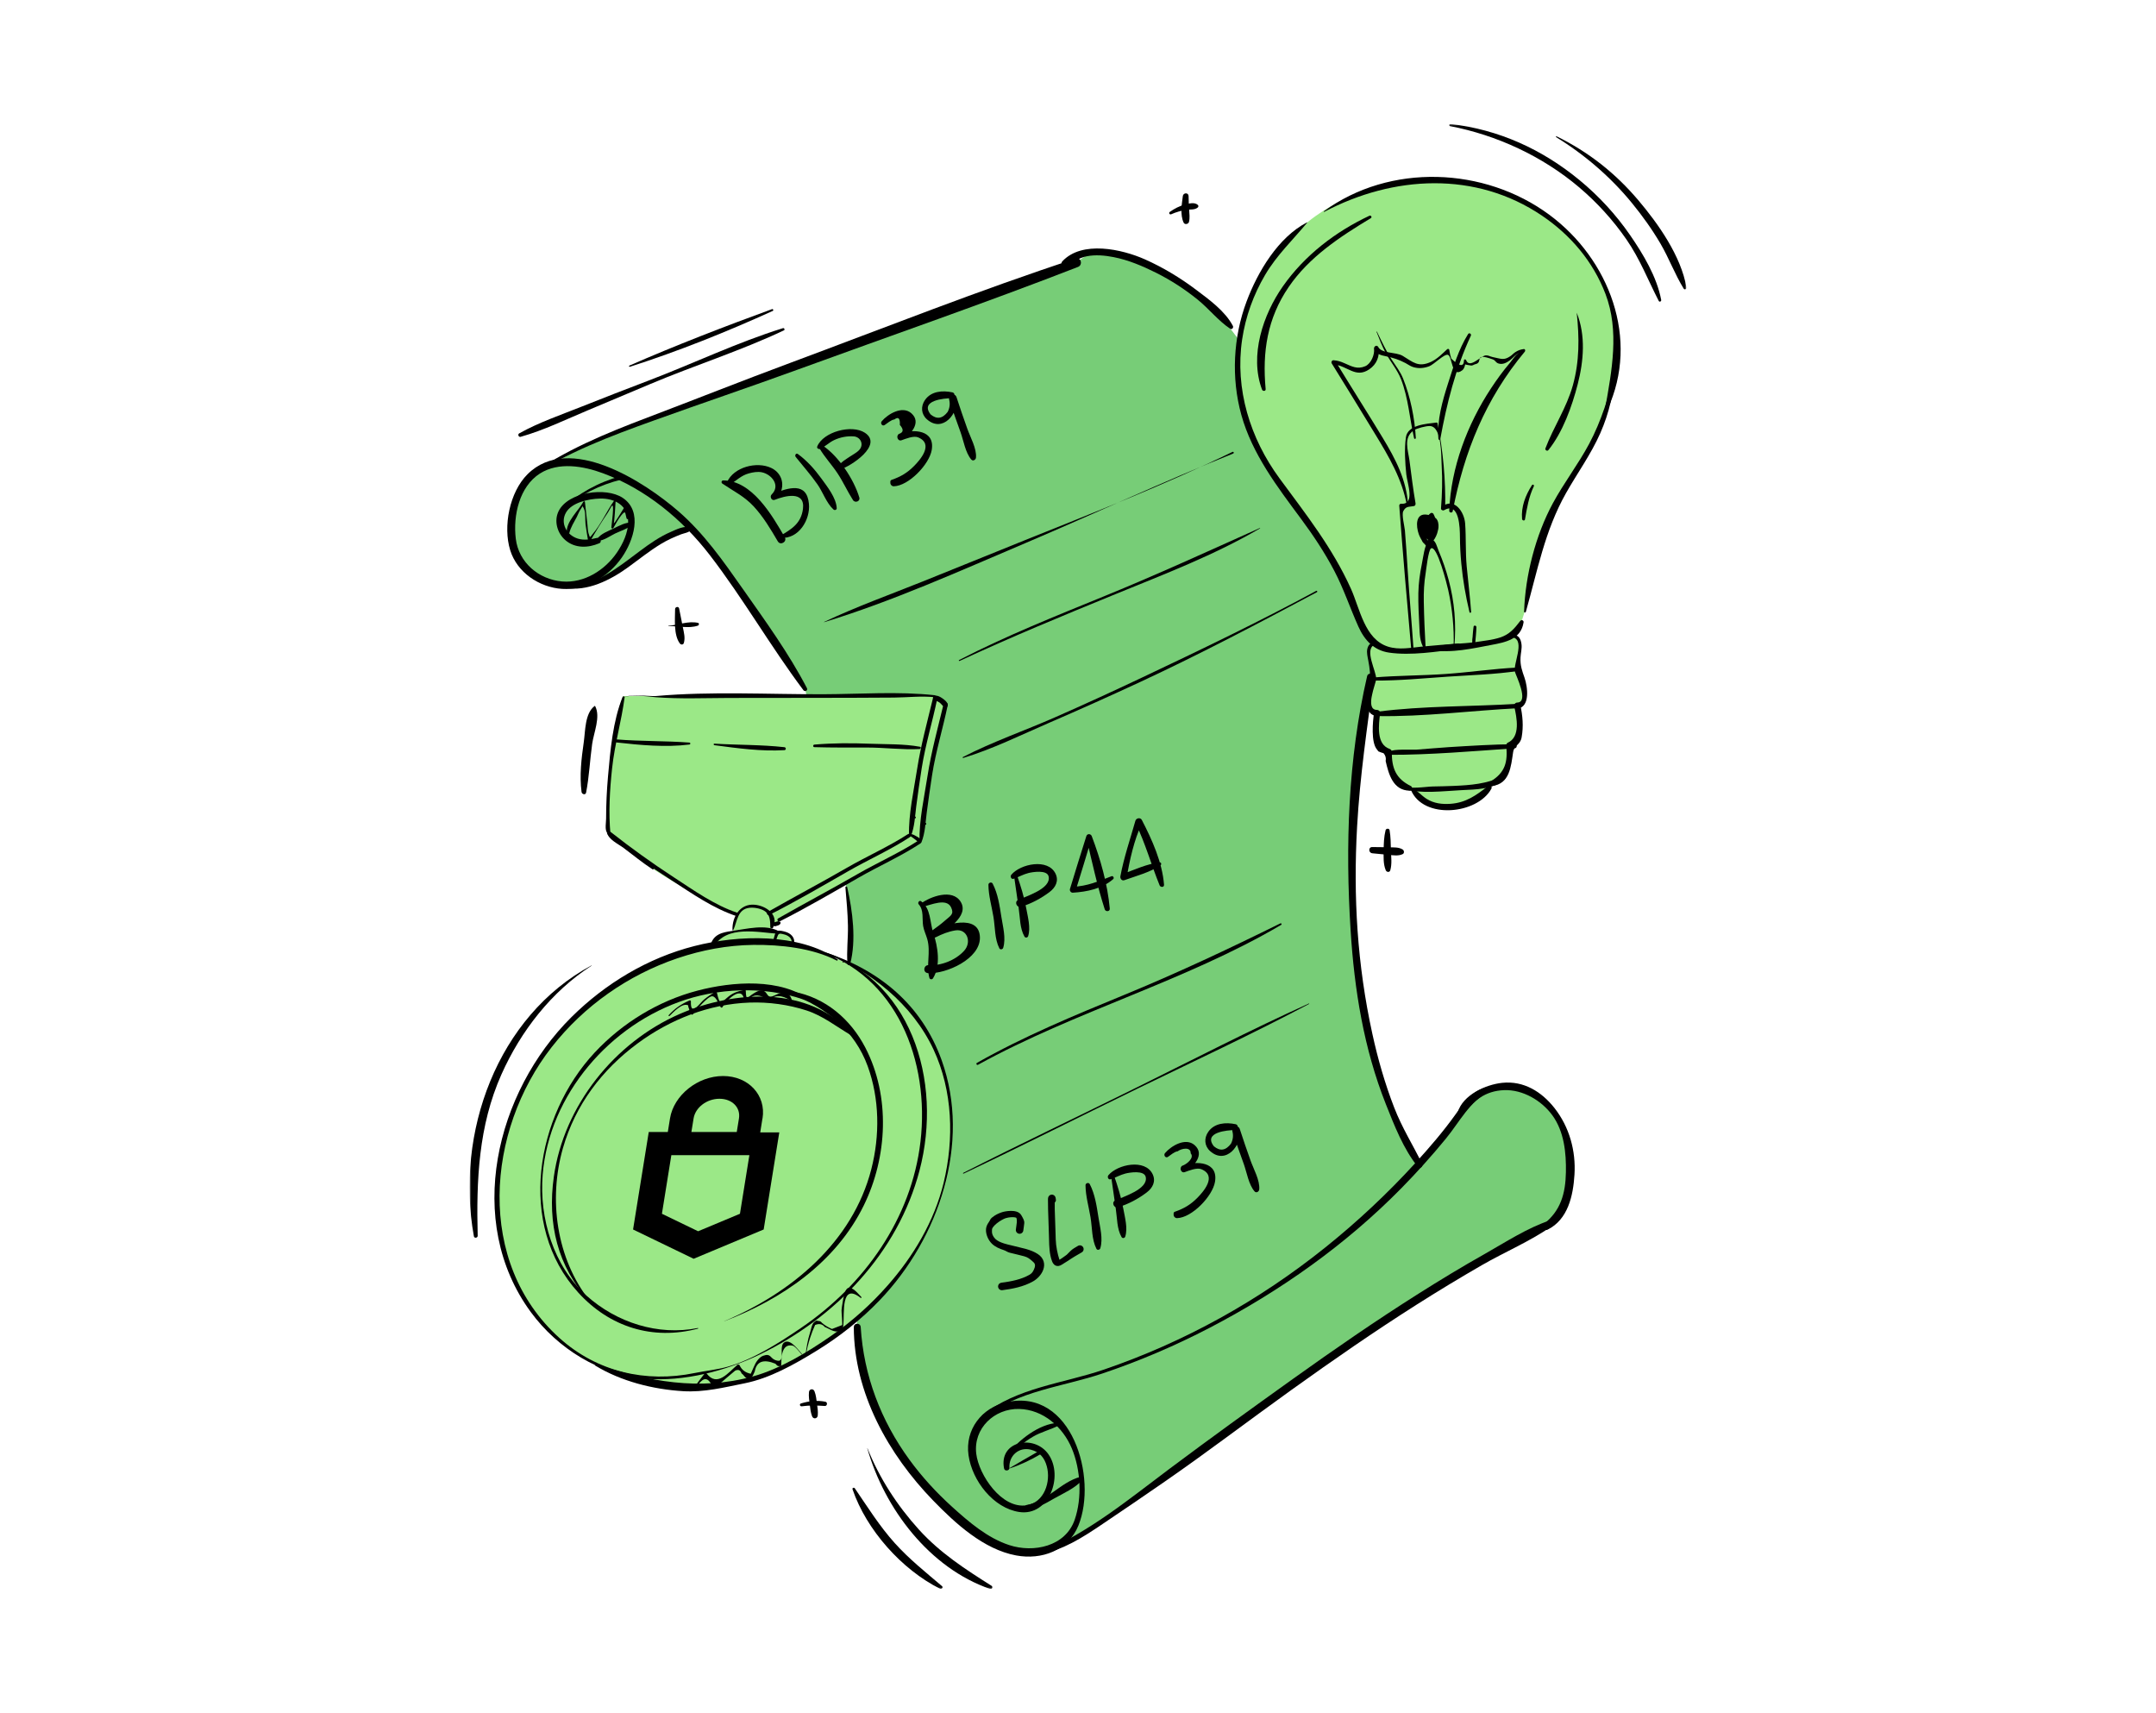 <svg width="574" height="456" viewBox="0 0 574 456" fill="none" xmlns="http://www.w3.org/2000/svg">
    <g clip-path="url(#clip0_1_126)">
        <mask id="mask0_1_126" style="mask-type:luminance" maskUnits="userSpaceOnUse" x="125" y="33" width="324" height="390">
            <path d="M449 33H125V423H449V33Z" fill="white"/>
        </mask>
        <g mask="url(#mask0_1_126)">
            <path d="M283.808 409.431C283.808 409.431 276.264 419.574 260.804 409.058C245.344 398.543 227.859 375.036 228.132 351.013L226.017 255.807C226.017 255.807 226.752 244.19 225.1 235.149L214.424 183.698C214.424 183.698 197.311 153.452 183.322 139.807L181.479 141.099C181.479 141.099 175.353 143.34 171.357 146.63C167.361 149.919 162.706 154.372 154.055 155.299C145.404 156.225 134.546 154.007 136.017 137.042C136.017 137.042 137.488 126.162 148.717 122.659C148.717 122.659 154.055 118.42 176.695 110.306C199.335 102.191 285.65 70.471 285.65 70.471L289.881 67.523C289.881 67.523 312.522 66.604 329.635 90.21C329.635 90.21 327.61 106.621 334.79 118.245C341.971 129.869 353.382 146.463 353.382 146.463C353.382 146.463 359.637 156.978 360.744 160.662C361.851 164.347 364.611 169.331 364.611 169.331L364.982 172.651C364.982 172.651 364.429 174.68 365.354 176.891C366.279 179.102 364.618 182.24 364.618 182.24C364.618 182.24 358.727 211.749 360.388 248.817C362.041 285.886 377.872 310.046 377.872 310.046L391.126 294.183C391.126 294.183 398.306 285.149 408.982 291.782C419.657 298.415 420.393 319.445 413.584 325.166C413.584 325.166 380.268 342.314 355.611 360.578C330.946 378.835 295.242 403.732 295.242 403.732L285.855 410.001L283.831 409.446L283.808 409.431Z" fill="#77CD77"/>
            <path d="M359.819 52.389C359.819 52.389 342.888 57.555 333.865 78.023C324.85 98.491 331.659 116.748 340.492 128.737C349.325 140.726 357.059 151.788 359.629 159.166C362.2 166.543 364.414 170.228 364.414 170.228L365.703 170.6C365.703 170.6 364.05 172.256 364.785 175.394C365.521 178.532 365.892 180.188 365.892 180.188C365.892 180.188 363.496 186.829 364.603 188.303C365.71 189.776 367.545 189.959 367.545 189.959C367.545 189.959 366.074 191.805 366.628 194.388C367.181 196.971 367.363 199.182 369.57 200.102C369.57 200.102 369.016 207.479 375.643 210.244C375.643 210.244 380.799 215.038 386.682 214.856C392.574 214.674 396.987 208.588 396.987 208.588C396.987 208.588 401.217 207.114 401.771 203.422C402.324 199.729 402.324 198.81 402.324 198.81C402.324 198.81 404.902 195.672 404.72 192.907C404.538 190.141 403.985 187.74 403.985 187.74C403.985 187.74 407.852 187.003 405.827 182.027C403.803 177.05 403.803 176.124 404.356 174.65C404.91 173.176 405.092 170.775 403.439 169.483C403.439 169.483 406.57 163.215 407.488 155.101C408.405 146.987 416.139 129.467 422.394 120.243C428.65 111.02 435.648 89.632 425.526 72.659C415.404 55.694 391.11 40.757 359.819 52.374V52.389Z" fill="#9BE887"/>
            <path d="M251.599 187.391C251.599 187.391 246.633 213.944 245.253 223.35L237.246 228.471L207.842 244.654L206.735 246.173L205.629 246.31L205.212 247.419C205.212 247.419 207.971 248.248 208.252 248.248C208.532 248.248 210.049 248.111 210.595 249.212C211.141 250.314 211.558 251.841 211.558 251.841C211.558 251.841 220.118 253.779 225.501 256.407C230.885 259.036 250.075 268.305 252.971 293.894C252.971 293.894 259.735 323.768 228.125 351.02C228.125 351.02 203.695 375.644 170.015 368.031C170.015 368.031 135.092 359.735 132.605 323.631C130.118 287.527 156.489 257.653 189.751 251.704C189.751 251.704 189.752 248.658 195.135 247.966L196.515 243.264C196.515 243.264 174.845 234.412 165.731 224.589L161.864 221.405C161.864 221.405 161.038 198.582 165.868 185.301H180.638L244.684 184.747L249.514 185.301L251.584 187.376L251.599 187.391Z" fill="#9BE887"/>
            <path d="M381.42 173.016C386.273 173.958 392.202 172.583 397.032 171.679C400.876 170.957 404.91 170.175 405.623 165.684C405.713 165.122 405.069 164.856 404.728 165.305C403.227 167.28 401.877 168.883 399.398 169.688C397.449 170.327 395.205 170.562 393.195 170.866C389.374 171.451 385.113 171.238 381.428 172.37C381.14 172.462 381.094 172.94 381.428 173.009L381.42 173.016Z" fill="black"/>
            <path d="M429.923 98.499C428.49 105.2 426.314 112.091 423.084 118.146C420.173 123.594 416.366 128.517 413.424 133.957C408.83 142.451 406.07 153.179 405.766 162.813C405.759 163.086 406.161 163.132 406.229 162.873C409.322 151.963 411.256 141.319 416.897 131.313C419.915 125.957 423.562 120.965 426.049 115.312C428.452 109.85 429.673 104.44 429.954 98.499C429.954 98.484 429.931 98.484 429.931 98.499H429.923Z" fill="black"/>
            <path d="M352.563 56.385C370.949 46.691 392.885 45.445 410.559 57.426C418.156 62.57 424.138 69.613 427.429 78.236C431.19 88.098 429.112 98.704 427.345 108.733C427.285 109.075 427.785 109.363 427.96 108.991C436.611 90.301 428.445 68.982 412.492 57.176C395.212 44.381 370.009 43.401 352.472 56.233C352.381 56.302 352.457 56.439 352.563 56.385Z" fill="black"/>
            <path d="M347.953 59.204C340.257 63.208 334.836 72.371 331.886 80.234C328.307 89.769 327.761 100.611 330.483 110.435C333.372 120.859 340.098 129.642 346.436 138.189C349.674 142.557 352.676 147.086 355.209 151.902C357.741 156.719 359.417 161.832 361.638 166.771C363.291 170.441 365.786 173.153 369.88 173.73C375.65 174.551 382.421 173.48 388.168 172.727C389.048 172.613 389.093 171.231 388.168 171.307C385.014 171.565 381.86 171.793 378.713 172.104C375.567 172.416 372.504 173.062 369.531 172.127C363.299 170.152 362.048 162.015 359.675 156.742C354.784 145.87 347.665 136.874 340.666 127.362C332.834 116.726 328.724 103.536 330.703 90.332C331.606 84.284 333.721 78.434 336.822 73.168C339.923 67.903 344.169 63.915 348.013 59.273C348.051 59.227 348.006 59.166 347.953 59.197V59.204Z" fill="black"/>
            <path d="M365.612 170.919C364.687 171.276 364.247 171.778 364.019 172.773C363.807 173.715 364.103 174.855 364.27 175.774C364.664 177.955 364.967 179.588 364.482 181.677C363.86 184.337 362.564 190.179 366.612 190.627L365.786 189.799C365.498 192.048 364.929 197.594 366.62 199.539C366.719 199.646 366.901 199.896 366.984 200.018C367.424 200.208 367.879 200.368 368.349 200.497C368.88 201.097 369.061 201.796 368.91 202.594C369.721 206.104 370.866 210.389 375.286 210.472C375.916 210.488 376.219 209.53 375.62 209.242C371.632 207.289 370.525 204.501 370.54 200.124C370.54 199.752 370.29 199.463 369.956 199.349C366.347 198.126 367.052 192.907 367.439 189.799C367.492 189.351 367.014 188.971 366.612 188.971C363.223 188.971 366.347 181.928 366.385 180.743C366.461 178.692 363.132 172.925 365.915 171.641C366.317 171.459 366.029 170.76 365.612 170.919Z" fill="black"/>
            <path d="M402.991 169.719C405.979 170.767 402.817 176.731 403.325 178.828C403.552 179.755 407.184 186.95 403.947 187.011C403.393 187.019 403.029 187.535 403.151 188.059C403.818 191.038 404.872 196.166 401.399 197.716C401.172 197.822 400.975 198.157 401.005 198.407C401.445 202.829 400.77 205.61 396.865 208.003C396.349 208.322 396.509 209.318 397.199 209.234C401.975 208.679 402.264 204.007 402.84 200.246C403.135 198.271 404.728 198.407 405.114 196.25C405.638 193.34 405.387 190.468 404.75 187.611L403.954 188.66C407.465 188.211 406.714 182.809 405.888 180.431C405.243 178.562 404.705 177.18 404.811 175.037C404.864 173.867 405.236 172.621 405.069 171.451C404.879 170.159 404.478 169.309 403.211 168.951C402.718 168.815 402.529 169.544 402.999 169.711L402.991 169.719Z" fill="black"/>
            <path d="M373.315 209.234L373.406 209.796C373.429 209.91 373.543 210.009 373.649 210.039C378.327 211.354 384.241 210.579 389.04 210.336C392.922 210.138 397.563 210.168 400.603 207.41C401.02 207.031 400.489 206.461 400.035 206.674C395.743 208.672 391.626 209.006 386.955 209.204C385.105 209.279 383.255 209.325 381.398 209.355C379.775 209.378 374.869 210.222 373.558 209.097C373.436 208.998 373.285 209.097 373.307 209.242L373.315 209.234Z" fill="black"/>
            <path d="M375.628 210.26C378.911 218.237 393.355 216.786 397.055 209.948C397.388 209.34 396.645 208.862 396.152 209.249C393.021 211.703 390.314 213.671 386.197 213.967C383.96 214.127 381.769 213.876 379.828 212.66C378.365 211.741 377.614 210.601 376.06 209.933C375.863 209.849 375.529 209.994 375.635 210.26H375.628Z" fill="black"/>
            <path d="M369.842 199.745L369.516 199.919C369.425 199.965 369.372 200.071 369.372 200.178V200.55C369.372 200.755 369.547 200.93 369.751 200.93C380.829 200.953 392.21 199.95 403.272 199.182C403.962 199.137 403.977 198.088 403.272 198.096C397.441 198.149 391.588 198.521 385.772 198.878C382.853 199.061 379.949 199.342 377.03 199.555C376.067 199.623 370.692 199.311 370.138 200.048C370.275 199.866 370.017 199.669 369.85 199.76L369.842 199.745Z" fill="black"/>
            <path d="M366.62 190.612C379.062 190.84 391.74 189.146 404.174 188.523C404.925 188.485 404.925 187.3 404.174 187.345C391.747 188.113 378.964 187.854 366.62 189.457C365.907 189.549 365.854 190.597 366.62 190.612Z" fill="black"/>
            <path d="M365.824 181.161C372.39 181.214 379.017 180.553 385.568 180.112C391.679 179.702 397.972 179.52 404.023 178.623C404.546 178.547 404.424 177.674 403.901 177.696C397.57 178.015 391.224 178.965 384.885 179.406C378.547 179.846 372.162 179.808 365.824 180.325C365.301 180.371 365.278 181.153 365.824 181.161Z" fill="black"/>
            <path d="M419.778 83.281C420.484 89.868 420.537 96.151 418.74 102.602C417.064 108.604 413.607 113.626 411.438 119.37C411.279 119.803 411.931 120.19 412.219 119.825C416.071 115.062 418.535 108.14 420.044 102.26C421.636 96.068 422.197 89.321 419.794 83.281C419.794 83.273 419.771 83.273 419.771 83.281H419.778Z" fill="black"/>
            <path d="M407.859 129.14C406.13 131.852 404.94 134.891 405.228 138.151C405.266 138.561 405.918 138.728 406.002 138.257C406.525 135.218 407.018 132.247 408.36 129.436C408.519 129.102 408.064 128.829 407.859 129.148V129.14Z" fill="black"/>
            <path d="M364.573 57.434C355.535 61.681 347.346 67.964 341.569 76.185C336.261 83.722 332.599 94.677 335.996 103.711C336.178 104.19 337.012 104.174 336.959 103.582C336.041 93.705 337.383 84.755 343.1 76.382C348.559 68.382 356.801 62.988 364.952 58.08C365.369 57.829 365.005 57.229 364.573 57.434Z" fill="black"/>
            <path d="M376.34 172.986C375.855 165.844 375.21 158.71 374.756 151.561C374.536 148.111 374.323 144.662 374.035 141.22C373.944 140.126 373.11 136.966 373.611 136.046C374.331 134.717 374.945 134.983 376.446 134.709C376.788 134.648 376.916 134.268 376.863 133.972C376.196 130.166 375.756 126.352 375.241 122.522C374.884 119.863 373.565 116.46 376.393 114.545C377.197 114.006 379.714 113.36 380.692 113.405C383.93 113.557 383.665 121.383 383.824 123.959C384.051 127.742 383.945 131.541 383.642 135.317C383.604 135.75 384.142 136.001 384.483 135.803C388.578 133.425 388.669 140.681 388.684 142.907C388.699 145.3 388.828 147.693 389.055 150.071C389.465 154.417 390.216 158.717 391.224 162.957C391.285 163.2 391.679 163.154 391.664 162.896C391.376 158.847 390.86 154.828 390.489 150.786C390.132 146.972 390.344 143.158 390.071 139.351C389.852 136.335 387.251 132.323 383.922 134.838L384.764 135.324C384.885 127.712 384.226 120.122 382.717 112.661C382.694 112.57 382.58 112.463 382.482 112.478C379.737 112.828 374.763 113.056 374.293 116.429C373.861 119.514 374.081 123.199 374.407 126.283C374.665 128.722 376.863 134.367 373.012 134.094C372.761 134.078 372.511 134.329 372.526 134.58C373.489 147.389 374.581 160.199 375.734 172.993C375.772 173.388 376.378 173.396 376.355 172.993L376.34 172.986Z" fill="black"/>
            <path d="M392.126 169.688C391.982 170.159 392.013 170.714 392.316 171.117C392.369 171.193 392.49 171.124 392.445 171.041C392.202 170.608 392.058 170.197 392.149 169.688C392.149 169.673 392.134 169.666 392.126 169.688Z" fill="black"/>
            <path d="M392.392 171.428C392.498 171.428 392.505 171.254 392.392 171.254C392.278 171.254 392.278 171.428 392.392 171.428Z" fill="black"/>
            <path d="M392.74 171.337C392.854 169.871 393.044 168.389 393.066 166.915C393.066 166.497 392.377 166.376 392.316 166.817C392.104 168.306 392.05 169.833 391.929 171.337C391.891 171.861 392.695 171.854 392.74 171.337Z" fill="black"/>
            <path d="M374.892 134.565C374.505 127.848 371.564 122.219 368.121 116.536C363.989 109.713 359.69 102.982 355.542 96.166L355.065 97.002C358.75 97.344 360.888 100.786 364.535 98.317C366.544 96.957 367.363 94.852 367.022 92.504L365.9 92.975C366.65 94.389 367.613 94.541 369.092 94.86C371.002 95.27 372.451 95.726 374.217 96.66C374.907 97.025 375.423 97.45 376.181 97.694C377.652 98.165 379.115 98.028 380.541 97.481C381.746 97.017 384.552 94.13 385.484 94.449C386.735 94.882 386.364 100.824 389.306 98.567C389.981 98.051 390.087 96.827 390.125 96.82C389.245 97.071 392.399 97.329 391.535 97.321C392.187 97.329 392.308 97.048 392.794 96.941C395.098 96.448 392.058 93.758 397.434 95.665C398.192 95.939 398.162 96.554 399.026 96.782C400.148 97.078 401.05 96.561 401.953 95.939C402.643 95.46 403.757 94.054 404.523 93.918C403.735 94.062 402.408 96.106 401.945 96.645C400.148 98.75 398.51 101.021 396.986 103.331C390.671 112.912 386.288 124.43 385.833 135.97C385.81 136.494 386.652 136.624 386.758 136.092C389.791 120.22 395.546 106.089 405.964 93.591C406.153 93.363 406.062 92.869 405.683 92.915C404.796 93.029 404.167 93.264 403.416 93.743C402.938 94.054 402.559 94.503 402.089 94.822C400.36 95.992 399.678 95.505 397.35 95.034C396.721 94.905 396.281 94.563 395.584 94.594C394.211 94.662 391.277 98.294 390.329 95.87C390.238 95.635 389.829 95.559 389.768 95.87C389.738 97.739 388.608 97.595 386.371 95.452C386.121 94.685 385.947 93.902 385.841 93.105C385.795 92.846 385.454 92.801 385.287 92.96C383.983 94.168 382.664 95.528 381.041 96.296C377.569 97.921 376.181 96.364 373.451 94.731C371.632 93.644 367.871 94.183 366.931 92.36C366.582 91.684 365.725 92.201 365.809 92.831C366.021 94.396 365.013 96.82 363.481 97.481C361.366 98.385 359.887 97.534 357.991 96.706C356.945 96.242 356.195 95.984 355.027 95.893C354.61 95.862 354.337 96.387 354.549 96.729C358.416 102.936 362.215 109.181 366.029 115.419C369.842 121.656 373.307 127.575 374.581 134.603C374.612 134.755 374.862 134.724 374.854 134.565H374.892Z" fill="black"/>
            <path d="M390.853 88.933C388.343 92.945 386.917 97.686 385.484 102.168C384.051 106.651 382.535 111.893 382.96 116.847C382.982 117.105 383.392 117.204 383.445 116.915C385.174 107.418 387.486 98.172 391.588 89.367C391.815 88.873 391.148 88.463 390.853 88.933Z" fill="black"/>
            <path d="M366.476 88.333C367.211 90.24 367.947 92.124 368.91 93.933C370.191 96.326 372.011 98.408 373.004 100.953C374.945 105.952 375.302 111.468 376.477 116.657C376.537 116.916 376.954 116.862 376.939 116.596C376.674 111.438 375.483 105.603 373.565 100.801C372.83 98.947 371.632 97.435 370.555 95.779C369.016 93.409 367.826 90.825 366.59 88.28C366.559 88.219 366.446 88.265 366.476 88.333Z" fill="black"/>
            <path d="M379.548 172.5C379.313 168.382 379.138 164.256 379.062 160.131C379.017 157.593 379.138 155.093 379.555 152.579C379.684 151.811 380.268 146.326 381.003 145.961C382.618 145.148 385.211 155.488 385.56 157.054C386.652 161.962 387.168 167.143 387.001 172.165C387.001 172.287 387.183 172.287 387.19 172.165C387.729 166.042 387.259 160.237 385.659 154.296C384.969 151.712 384.097 149.182 383.05 146.721C382.558 145.566 382.307 143.917 381.049 143.461C380.768 143.363 380.488 143.537 380.329 143.758C379.199 145.338 378.911 148.347 378.532 150.201C378.008 152.746 377.667 155.299 377.614 157.897C377.561 160.814 377.735 163.747 377.879 166.657C377.986 168.815 377.963 170.752 379.115 172.613C379.229 172.796 379.548 172.735 379.532 172.5H379.548Z" fill="black"/>
            <path d="M381.094 144.419C380.093 144.928 376.424 138.326 379.775 138.143C382.603 137.991 382.641 142.618 380.548 143.674C379.775 144.062 379.275 143.575 379.108 142.892C378.994 142.421 378.986 141.896 379.07 141.418C379.214 140.628 379.608 139.853 380.2 139.306C380.882 138.683 382.148 139.131 382.072 140.149C382.012 140.924 380.829 141.646 380.397 140.78C380.222 140.43 380.359 138.979 381.178 140.293C381.511 140.825 380.882 141.592 380.45 141.798L381.072 141.881C379.866 140.658 379.995 138.576 381.413 137.566L380.662 137.368C381.117 138.242 381.413 139.161 381.398 140.157C381.398 140.445 381.481 141.266 381.109 141.266C380.45 141.266 380.359 139.883 380.435 139.442L379.532 139.807C380.594 140.544 380.708 141.881 379.972 142.884H381.064C380.465 142.071 379.714 140.742 379.987 139.678C380.237 138.705 380.336 140.483 380.344 140.574C380.359 141.083 380.382 141.972 379.949 142.307L380.692 142.109C380.169 142.003 379.972 140.772 379.911 140.331C379.851 140.065 379.836 139.799 379.858 139.526C380.344 139.64 380.541 139.951 380.45 140.46L381.147 140.992C380.905 140.362 380.852 139.701 381.003 139.017C381.079 139.868 382.406 139.891 382.345 139.017C382.285 138.143 381.489 137.437 380.563 137.824C379.237 138.379 379.456 140.301 379.76 141.38C379.851 141.699 380.131 141.889 380.457 141.912C382.679 142.056 382.11 137.718 379.858 137.794C377.273 137.885 378.289 143.097 380.162 143.553C382.565 144.138 382.133 138.523 380.715 137.619C379.578 136.897 378.911 138.022 378.774 139.025C378.547 140.65 379.017 142.215 379.995 143.515C380.291 143.91 380.791 143.925 381.087 143.515C382.232 141.927 381.761 139.807 380.169 138.736C379.866 138.531 379.328 138.721 379.267 139.1C379.07 140.278 379.934 143.629 381.777 142.565C383.49 141.577 382.315 138.06 381.633 136.798C381.504 136.555 381.117 136.426 380.882 136.601C378.926 138.037 378.645 140.848 380.366 142.595C380.541 142.77 380.776 142.77 380.988 142.679C382.338 142.056 382.747 140.035 381.587 139.009C380.427 137.984 379.29 139.04 379.464 140.384C379.646 141.805 381.011 143.621 382.391 142.071C383.248 141.106 383.278 138.25 381.875 137.71C380.177 137.049 378.63 139.473 378.312 140.81C378.039 141.957 378.16 144.821 379.843 144.92C381.526 145.019 382.777 142.185 382.861 140.871C382.967 139.138 381.754 137.307 379.995 137.011C376.735 136.464 376.992 140.119 377.72 142.178C378.152 143.408 380.124 147.131 381.724 145.019C382.012 144.639 381.473 144.244 381.125 144.419H381.094Z" fill="black"/>
            <path d="M215.97 266.436C207.941 260.206 194.93 261.277 185.733 263.686C175.285 266.413 165.671 272.302 158.308 280.195C142.666 296.963 137.533 326.017 153.949 344.069C162.319 353.269 173.783 356.848 185.831 353.672C185.938 353.642 185.892 353.482 185.786 353.505C175.179 355.632 164.147 352.046 156.147 344.889C147.337 336.995 143.531 324.246 144.478 312.675C146.23 291.296 162.478 272.598 182.594 266.087C192.936 262.744 205.628 262.584 215.773 266.778C215.955 266.854 216.122 266.565 215.97 266.444V266.436Z" fill="black"/>
            <path d="M192.799 351.719C208.168 345.846 222.521 336.053 229.952 320.911C236.291 307.988 237.087 291.827 230.392 278.889C226.434 271.246 219.769 265.578 211.247 263.967C210.724 263.868 210.542 264.567 211.027 264.757C220.095 268.32 227.594 274.437 231.006 283.797C234.183 292.511 234.266 302.282 231.976 311.216C226.972 330.704 210.671 344.16 192.792 351.697C192.777 351.697 192.784 351.727 192.792 351.719H192.799Z" fill="black"/>
            <path d="M226.752 275.219C215.485 262.311 195.468 263.602 181.017 269.886C163.631 277.438 150.112 294.297 147.451 313.222C145.699 325.644 148.398 337.132 156.928 346.454C157.004 346.538 157.118 346.416 157.05 346.333C148.11 335.058 145.957 319.202 149.885 305.579C153.183 294.122 160.257 284.746 169.78 277.726C178.424 271.352 188.773 267.264 199.563 266.877C204.628 266.695 209.95 267.416 214.788 268.997C219.102 270.41 222.658 273.267 226.525 275.538C226.73 275.66 226.912 275.394 226.767 275.227L226.752 275.219Z" fill="black"/>
            <path d="M222.938 255.336C212.574 248.278 196.499 248.855 184.853 251.834C172.494 254.987 161.22 261.756 152.167 270.721C132.036 290.657 123.537 325.052 141.332 349.28C148.467 358.99 159.794 366.041 171.903 367.013C182.086 367.834 193.194 364.954 202.292 360.548C222.43 350.792 239.028 333.561 244.805 311.581C251.068 287.77 242.705 259.591 216.933 252.624C216.827 252.593 216.782 252.761 216.888 252.791C238.876 259.386 247.55 282.574 245.063 303.885C242.667 324.406 230.088 342.032 213.256 353.49C207.456 357.44 200.495 361.9 193.694 363.815C190.858 364.612 187.833 364.894 184.944 365.486C171.971 368.16 158.968 365.182 148.975 356.194C126.585 336.068 129.451 300.99 146.905 278.699C155.488 267.743 167.194 259.545 180.349 255.085C186.847 252.882 193.702 251.606 200.563 251.522C207.736 251.439 216.281 252.35 222.741 255.678C222.969 255.8 223.151 255.481 222.938 255.336Z" fill="black"/>
            <path d="M158.46 363.496C165.352 367.697 173.806 369.824 181.828 370.318C187.469 370.668 192.739 369.323 198.221 368.229C204.946 366.884 211.338 363.275 217.146 359.72C223.401 355.898 229.216 351.332 234.289 346.021C249.976 329.587 258.605 304.318 250.712 282.254C245.419 267.47 234.13 258.193 219.458 253.414C219.352 253.376 219.307 253.543 219.413 253.581C231.681 258.284 242.932 267.318 248.558 279.421C253.654 290.384 254.04 303.186 251.235 314.818C248.763 325.052 243.19 334.412 236.268 342.237C231.809 347.282 226.82 351.75 221.286 355.586C215.121 359.856 207.774 364.362 200.518 366.375C186.188 370.349 172.472 367.682 158.619 363.123C158.399 363.055 158.278 363.374 158.467 363.488L158.46 363.496Z" fill="black"/>
            <path d="M224.508 256.255C224.728 256.255 224.728 255.914 224.508 255.914C224.288 255.914 224.288 256.255 224.508 256.255Z" fill="black"/>
            <path d="M206.682 250.139C206.826 249.744 206.94 249.288 207.13 248.916C207.433 248.324 208.032 248.567 208.616 248.696C209.67 248.924 210.928 249.623 210.739 250.907C210.67 251.363 211.368 251.56 211.436 251.097C211.679 249.539 210.511 248.43 209.101 248.035C208.578 247.891 207.44 247.556 206.925 247.822C206.326 248.134 206.159 249.38 205.962 249.934C205.803 250.39 206.515 250.58 206.682 250.132V250.139Z" fill="black"/>
            <path d="M207.357 247.868C203.771 245.938 198.804 247.275 194.945 247.807C192.231 248.187 189.948 248.681 189.145 251.629C188.993 252.176 189.774 252.517 190.062 252.016C193.414 246.166 201.822 248.217 207.168 248.559C207.539 248.582 207.676 248.035 207.357 247.86V247.868Z" fill="black"/>
            <path d="M195.226 247.617C196.31 245.231 196.31 241.949 199.623 241.638C200.912 241.516 202.838 241.866 203.854 242.717C205.052 243.712 205.067 245.33 205.075 246.751C205.075 247.123 205.636 247.321 205.81 246.948C207.478 243.454 203.907 241.091 200.897 240.832C197.045 240.498 194.907 243.985 195.006 247.549C195.006 247.655 195.172 247.723 195.226 247.609V247.617Z" fill="black"/>
            <path d="M204.855 243.529C211.982 239.913 218.889 235.879 225.827 231.905C231.241 228.805 236.98 226.275 242.212 222.849C242.713 222.522 242.25 221.709 241.742 222.036C236.495 225.424 230.748 227.947 225.342 231.069C218.419 235.066 211.345 238.789 204.408 242.755C203.907 243.043 204.347 243.788 204.862 243.529H204.855Z" fill="black"/>
            <path d="M243.6 217.85C243.918 217.85 243.918 217.356 243.6 217.356C243.281 217.356 243.281 217.85 243.6 217.85Z" fill="black"/>
            <path d="M242.531 222.492C243.524 220.061 243.6 217.189 243.941 214.59C244.388 211.202 244.858 207.821 245.397 204.44C246.39 198.187 248.24 192.185 249.529 186C249.681 185.279 248.589 184.967 248.422 185.697C246.898 192.071 245.162 198.324 244.153 204.812C243.274 210.472 241.863 216.71 242.015 222.423C242.023 222.742 242.432 222.765 242.538 222.492H242.531Z" fill="black"/>
            <path d="M207.638 245.239C214.765 241.622 221.672 237.588 228.61 233.615C234.023 230.515 239.763 227.985 244.995 224.558C245.495 224.232 245.033 223.419 244.525 223.745C239.278 227.134 233.531 229.656 228.125 232.779C221.202 236.775 214.128 240.498 207.19 244.464C206.69 244.753 207.13 245.497 207.645 245.239H207.638Z" fill="black"/>
            <path d="M246.382 219.551C246.701 219.551 246.701 219.058 246.382 219.058C246.064 219.058 246.064 219.551 246.382 219.551Z" fill="black"/>
            <path d="M245.321 224.201C246.314 221.77 246.39 218.898 246.731 216.3C247.178 212.911 247.649 209.53 248.187 206.149C249.18 199.896 251.03 193.894 252.319 187.71C252.471 186.988 251.379 186.677 251.212 187.406C249.688 193.78 247.952 200.033 246.943 206.522C246.064 212.182 244.654 218.419 244.805 224.133C244.813 224.452 245.222 224.475 245.328 224.201H245.321Z" fill="black"/>
            <path d="M196.795 243.142C196.795 243.142 196.811 243.119 196.795 243.119C196.78 243.119 196.78 243.142 196.795 243.142Z" fill="black"/>
            <path d="M196.287 242.967C190.146 240.893 184.793 237.056 179.409 233.539C173.624 229.763 168.059 225.781 162.638 221.504C162.122 221.094 161.379 221.8 161.902 222.241C167.217 226.746 173.071 230.621 178.909 234.397C184.383 237.938 189.812 241.767 196.044 243.849C196.606 244.039 196.848 243.15 196.287 242.96V242.967Z" fill="black"/>
            <path d="M162.539 222.157C161.97 216.33 162.342 210.298 162.964 204.485C163.646 198.096 165.466 191.957 166.292 185.628C166.338 185.294 165.852 185.294 165.746 185.552C163.161 191.987 162.486 199.722 161.879 206.605C161.546 210.381 161.364 214.172 161.364 217.964C161.364 219.529 160.772 221.466 162.289 222.302C162.395 222.355 162.562 222.287 162.547 222.157H162.539Z" fill="black"/>
            <path d="M165.511 186.175C166.391 184.481 172.987 185.469 174.633 185.598C181.07 186.084 187.583 185.811 194.035 185.788C208.684 185.742 223.333 185.803 237.981 185.689C241.522 185.666 245.313 185.203 248.847 185.59C249.188 185.628 249.188 185.096 248.847 185.058C239.126 184.002 228.943 184.77 219.185 184.8C204.446 184.846 189.327 183.979 174.633 185.279C172.82 185.438 166.459 184.397 165.488 186.168C165.488 186.183 165.504 186.19 165.511 186.183V186.175Z" fill="black"/>
            <path d="M248.574 186.16C249.029 186.54 249.643 186.654 250.136 187.011C250.628 187.368 250.932 187.93 251.447 188.234C251.933 188.523 252.403 188.052 252.319 187.558C252.206 186.851 251.447 186.274 250.894 185.887C250.31 185.476 249.552 185.066 248.832 185.18C248.407 185.248 248.255 185.894 248.574 186.16Z" fill="black"/>
            <path d="M242.152 222.218C242.379 222.636 242.728 222.811 243.114 223.062C243.562 223.358 243.986 223.745 244.396 224.102C244.904 224.543 245.654 223.776 245.131 223.365C244.646 222.978 244.161 222.689 243.607 222.408C243.152 222.173 242.728 221.937 242.212 222.066C242.144 222.081 242.114 222.165 242.152 222.226V222.218Z" fill="black"/>
            <path d="M207.729 245.429C207.327 245.026 206.629 245.383 206.174 245.512C205.515 245.702 205.81 246.758 206.455 246.546C206.773 246.439 207.168 246.371 207.456 246.196C207.691 246.059 207.971 245.68 207.721 245.429H207.729Z" fill="black"/>
            <path d="M161.637 221.656C161.925 223.441 164.685 224.71 166.019 225.706C168.567 227.613 171.046 229.664 173.715 231.396C173.942 231.548 174.223 231.191 174.011 231.009C172.062 229.33 169.924 227.856 167.869 226.313C165.814 224.771 163.858 222.818 161.652 221.641C161.644 221.641 161.637 221.641 161.637 221.656Z" fill="black"/>
            <path d="M164.116 197.632C170.44 198.339 177.211 198.985 183.549 198.187C183.868 198.149 183.883 197.701 183.549 197.67C177.089 197.177 170.591 197.359 164.116 196.819C163.593 196.774 163.608 197.572 164.116 197.632Z" fill="black"/>
            <path d="M190.191 198.362C196.302 199.167 202.656 200.056 208.828 199.684C209.344 199.653 209.328 198.947 208.828 198.894C202.671 198.21 196.378 198.331 190.191 197.951C189.926 197.936 189.941 198.324 190.191 198.354V198.362Z" fill="black"/>
            <path d="M216.82 198.886C221.49 199.023 226.161 198.985 230.839 198.985C235.517 198.985 240.21 199.623 244.843 199.387C245.169 199.372 245.283 198.848 244.927 198.78C240.574 197.982 235.987 198.149 231.582 197.974C226.661 197.777 221.74 197.784 216.827 198.202C216.395 198.24 216.38 198.871 216.827 198.886H216.82Z" fill="black"/>
            <path d="M158.938 143.188C157.33 143.583 155.473 143.887 153.842 143.378C150.817 142.436 149.126 139.23 150.658 136.487C152.19 133.744 156.716 132.787 159.756 132.711C163.661 132.612 167.27 134.557 167.232 138.964C167.21 141.828 165.853 144.73 164.275 147.048C161.053 151.781 155.541 155.268 149.672 154.782C143.44 154.265 138.087 149.714 137.321 143.424C136.555 137.133 138.322 129.512 143.735 126.055C148.717 122.88 155.313 124.05 160.522 125.972C171.865 130.166 181.616 138.212 188.948 147.724C197.864 159.302 205.128 172.044 213.893 183.714C214.302 184.261 215.152 183.797 214.826 183.167C209.996 173.875 203.718 165.244 197.705 156.681C192.572 149.372 187.446 142.033 180.66 136.137C171.698 128.342 151.568 115.138 140.43 126.253C135.66 131.017 133.871 140.126 135.835 146.47C137.677 152.419 143.607 156.362 149.672 156.757C156.026 157.168 161.986 153.513 165.549 148.408C168.597 144.031 171.296 136.16 165.762 132.506C161.318 129.573 151.257 130.933 148.724 136.054C147.436 138.66 148.345 141.896 150.484 143.758C153.077 146.014 156.564 145.893 159.544 144.616C160.386 144.259 159.772 142.983 158.945 143.188H158.938Z" fill="black"/>
            <path d="M225.077 236.221C225.365 239.594 225.683 242.982 225.751 246.371C225.82 249.759 225.357 253.194 225.622 256.559C225.653 256.947 226.221 257.076 226.335 256.658C228.011 250.299 227.002 242.496 225.554 236.16C225.494 235.894 225.046 235.947 225.069 236.228L225.077 236.221Z" fill="black"/>
            <path d="M227.313 353.246C227.344 370.782 236.503 387.132 248.452 399.44C254.374 405.541 261.88 412.439 270.524 414.042C277.31 415.304 284.399 412.751 287.114 406.073C292.247 393.438 285.423 369.399 267.991 373.251C261.365 374.717 256.884 380.545 257.854 387.375C258.825 394.205 264.504 401.446 271.35 402.479C279.296 403.679 283.209 392.974 279.137 387.124C275.384 381.73 265.846 383.508 267.317 390.908C267.476 391.705 268.795 391.531 268.742 390.718C268.545 387.542 271.244 385.065 274.467 385.901C276.794 386.501 278.068 388.028 278.69 390.292C279.827 394.403 278.038 399.926 273.367 400.686C266.695 401.772 260.599 392.632 259.909 386.965C259.098 380.233 264.724 374.892 271.328 375.052C277.719 375.211 282.943 379.83 285.339 385.521C287.713 391.158 288.137 398.726 286.113 404.561C283.641 411.664 275.187 413.412 268.719 411.3C262.896 409.4 257.975 405.168 253.502 401.119C249.309 397.328 245.465 393.141 242.129 388.575C234.509 378.136 229.944 366.178 229.148 353.246C229.08 352.084 227.328 352.061 227.328 353.246H227.313Z" fill="black"/>
            <path d="M283.762 70.798C285.605 69.848 287.243 68.64 289.313 68.222C291.64 67.751 294.18 67.987 296.485 68.443C300.42 69.21 304.242 70.836 307.813 72.621C311.741 74.589 315.425 76.983 318.845 79.748C321.84 82.164 324.319 85.363 327.504 87.498C327.981 87.817 328.474 87.209 328.239 86.761C326.192 82.833 321.931 79.763 318.443 77.134C314.22 73.951 309.602 71.163 304.773 69.02C298.707 66.331 288.062 63.937 282.815 69.575C282.201 70.236 282.974 71.216 283.762 70.806V70.798Z" fill="black"/>
            <path d="M412.022 327.323C417.466 324.619 418.831 318.267 419.179 312.675C419.574 306.331 417.815 299.98 413.857 294.95C410.414 290.574 405.638 287.641 399.928 288.241C395.553 288.697 389.457 291.47 388.108 296.052C387.911 296.705 388.851 297.343 389.321 296.758C392.331 292.997 395.356 290.384 400.436 290.186C405.418 289.996 410.43 292.944 413.303 296.903C416.419 301.188 417.003 306.886 416.897 312.052C416.783 317.75 415.51 322.317 410.922 325.895C410.066 326.564 411.157 327.756 412.022 327.323Z" fill="black"/>
            <path d="M363.981 179.96C358.879 202.039 358.151 225.113 359.576 247.625C360.577 263.496 363.079 279.101 368.97 293.94C371.222 299.607 373.641 305.868 377.5 310.639C378.046 311.308 378.986 310.457 378.638 309.758C376.113 304.751 373.224 300.094 371.184 294.828C368.713 288.454 366.817 281.844 365.361 275.166C361.343 256.818 360.259 238.758 361.305 220.023C362.056 206.605 364.012 193.499 365.778 180.196C365.915 179.178 364.216 178.965 363.989 179.953L363.981 179.96Z" fill="black"/>
            <path d="M140.627 127.309C150.825 120.464 162.501 116.102 173.996 111.962C186.734 107.373 199.563 103.057 212.293 98.415C237.185 89.336 262.305 80.66 287 71.056C288.349 70.532 287.819 68.359 286.386 68.83C260.758 77.226 235.547 87.239 210.269 96.638C197.591 101.348 185.043 106.34 172.403 111.134C161.167 115.396 150.256 119.901 140.399 126.914C140.164 127.081 140.384 127.476 140.627 127.309Z" fill="black"/>
            <path d="M262.085 377.293C270.979 370.204 282.997 369.148 293.49 365.615C303.317 362.31 312.885 358.223 322.082 353.429C340.856 343.643 358.28 331.365 373.148 316.231C377.265 312.037 381.2 307.661 384.931 303.11C388.661 298.559 391.285 293.134 396.456 290.581C397.146 290.24 396.645 289.237 395.955 289.381C391.997 290.24 389.738 293.522 387.501 296.652C384.256 301.195 380.586 305.45 376.826 309.575C369.463 317.644 361.411 325.181 352.896 332.011C335.192 346.219 315.327 357.258 293.847 364.59C283.012 368.29 270.706 369.353 261.547 376.738C261.16 377.05 261.706 377.589 262.093 377.285L262.085 377.293Z" fill="black"/>
            <path d="M277.06 413.647C282.966 412.644 288.236 409.241 293.134 405.951C298.836 402.122 304.515 398.247 310.163 394.342C321.536 386.471 332.546 378.068 343.782 370.014C355.019 361.961 365.725 354.546 377.053 347.351C382.793 343.704 388.616 340.179 394.507 336.782C400.656 333.234 407.579 330.347 413.349 326.252C414.023 325.774 413.644 324.528 412.75 324.824C406.623 326.837 400.793 330.682 395.182 333.85C389.245 337.193 383.414 340.733 377.652 344.372C366.301 351.537 355.247 359.173 344.321 366.983C333.274 374.884 322.242 382.839 311.369 390.976C300.496 399.113 289.836 407.957 276.961 413.336C276.756 413.419 276.832 413.701 277.052 413.663L277.06 413.647Z" fill="black"/>
            <path d="M192.306 128.722C195.218 130.697 198.167 132.118 200.616 134.755C203.202 137.535 205.166 140.84 207.076 144.1C207.774 145.3 209.632 144.214 208.934 143.013C205.613 137.254 200.245 127.886 192.534 127.886C192.071 127.886 191.95 128.479 192.306 128.722Z" fill="black"/>
            <path d="M207.949 143.165C212.627 143.492 215.773 138.371 215.364 134.109C214.81 128.228 210.011 129.786 205.795 131.419L206.614 132.832C209.184 130.264 208.737 126.192 205.348 124.574C201.496 122.728 195.309 124.323 193.55 128.373C193.361 128.806 193.778 129.406 194.263 129.087C195.946 127.985 197.326 126.564 199.343 126.017C200.45 125.714 201.731 125.478 202.876 125.729C205.416 126.276 207.903 129.216 205.424 131.64C204.855 132.194 205.431 133.372 206.243 133.053C208.896 132.004 214.371 130.53 213.779 135.423C213.309 139.29 210.784 140.84 207.789 142.595C207.509 142.755 207.653 143.15 207.949 143.173V143.165Z" fill="black"/>
            <path d="M211.823 121.611C213.787 124.065 215.864 126.39 217.661 128.973C219.087 131.032 220.065 133.972 221.907 135.628C222.211 135.902 222.787 135.735 222.764 135.271C222.635 132.521 220.216 129.497 218.647 127.339C216.873 124.908 214.856 122.629 212.414 120.851C211.937 120.502 211.52 121.216 211.831 121.603L211.823 121.611Z" fill="black"/>
            <path d="M218.192 119.385C219.579 121.717 221.483 123.738 222.984 126.002C224.485 128.266 225.622 130.827 227.101 133.129C227.647 133.98 229.088 133.455 228.777 132.422C227.328 127.583 223.234 121.39 218.996 118.579C218.495 118.245 217.904 118.891 218.192 119.385Z" fill="black"/>
            <path d="M218.389 119.476C219.708 118.868 220.732 117.774 222.067 117.151C223.682 116.391 225.539 116.027 227.313 116.163C229.088 116.3 230.073 118.283 228.792 119.734C228.14 120.471 227.063 121.003 226.259 121.55C225.062 122.355 223.954 122.986 223.083 124.126C222.772 124.536 223.287 125.083 223.719 124.954C226.381 124.194 235.252 118.481 230.263 115.198C226.76 112.896 219.163 114.94 217.578 118.845C217.373 119.347 218.01 119.651 218.389 119.476Z" fill="black"/>
            <path d="M235.526 113.139C236.284 112.646 237.217 111.764 238.119 111.65C239.173 110.853 239.658 111.339 239.575 113.117C240.636 114.317 240.553 115.115 239.317 115.51C238.483 116.042 238.999 117.554 240.022 117.189C241.137 116.794 243.229 115.928 244.412 116.414C248.802 118.207 244.791 122.583 243.389 124.012C241.539 125.888 239.795 126.891 237.368 127.742C237.179 127.81 237.042 127.97 237.042 128.175V128.517C237.027 129.011 237.467 129.459 237.96 129.444C241.933 129.338 247.4 123.609 248.052 119.81C248.992 114.385 243.154 114.135 239.537 115.419L240.242 117.098C242.426 115.7 245.428 112.486 242.646 110.017C240.234 107.882 236.375 110.214 234.745 112.137C234.298 112.661 234.874 113.565 235.518 113.147L235.526 113.139Z" fill="black"/>
            <path d="M310.94 307.953C311.698 307.459 312.631 306.577 313.533 306.463C314.587 305.666 317.084 305.222 317 307C318.062 308.2 315.967 309.928 314.731 310.323C313.897 310.855 314.413 312.367 315.436 312.002C316.551 311.607 318.643 310.741 319.826 311.227C324.216 313.02 320.205 317.396 318.803 318.825C316.953 320.701 315.209 321.704 312.782 322.555C312.593 322.624 312.456 322.783 312.456 322.988V323.33C312.441 323.824 312.881 324.272 313.374 324.257C317.347 324.151 322.814 318.422 323.466 314.623C324.406 309.199 318.568 308.948 314.951 310.232L315.656 311.911C317.84 310.513 320.842 307.299 318.06 304.83C315.648 302.695 311.789 305.028 310.159 306.95C309.712 307.474 310.288 308.378 310.932 307.96L310.94 307.953Z" fill="black"/>
            <path d="M253.549 104.44C250.949 103.886 247.908 104.106 246.263 106.476C245.095 108.156 245.224 110.237 246.771 111.613C250.964 115.328 255.316 110.055 254.671 105.762L252.685 106.309C253.633 109.257 254.702 112.167 255.74 115.085C256.537 117.318 257.029 120.525 258.599 122.333C259.054 122.849 259.782 122.386 259.835 121.816C260.07 119.423 258.303 116.323 257.522 114.104C256.552 111.331 255.559 108.566 254.671 105.762C254.262 104.463 252.495 105.025 252.685 106.309C252.988 107.449 252.859 108.558 252.306 109.637C250.918 111.46 249.409 111.688 247.764 110.321C244.807 106.552 251.441 106.005 253.337 106.005C254.216 106.005 254.452 104.623 253.549 104.433V104.44Z" fill="black"/>
            <path d="M328.963 299.254C326.363 298.699 323.322 298.919 321.677 301.29C320.509 302.969 320.638 305.051 322.185 306.426C326.378 310.141 330.73 304.868 330.085 300.576L328.099 301.123C329.047 304.07 330.116 306.98 331.155 309.898C331.951 312.131 332.443 315.338 334.013 317.146C334.468 317.663 335.196 317.199 335.249 316.629C335.484 314.236 333.717 311.136 332.936 308.918C331.966 306.145 330.973 303.379 330.085 300.576C329.676 299.276 327.909 299.839 328.099 301.123C328.402 302.262 328.273 303.371 327.72 304.45C326.332 306.274 324.823 306.502 323.178 305.134C320.221 301.366 326.855 300.819 328.751 300.819C329.631 300.819 329.866 299.436 328.963 299.246V299.254Z" fill="black"/>
            <path d="M244.601 240.734C246.003 242.268 245.465 244.669 245.776 246.515C245.988 247.731 246.534 248.802 246.868 249.98C247.861 253.482 246.511 256.962 247.436 260.305C247.558 260.746 248.157 260.806 248.392 260.427C250.515 257.023 249.696 251.986 248.483 248.369C247.512 245.482 247.884 241.881 245.238 239.913C244.745 239.548 244.222 240.316 244.601 240.734Z" fill="black"/>
            <path d="M245.586 241.402C247.884 240.878 252.023 238.948 253.229 241.562C254.078 243.4 253.047 243.75 251.622 245.019C250.53 245.991 249.339 246.857 248.149 247.708C247.095 248.468 247.99 250.071 249.173 249.471C250.81 248.635 252.516 247.959 254.344 247.663C257.49 247.154 258.779 250.785 256.679 253.095C254.359 255.648 250.454 257.144 247.11 256.909L248.141 257.691C248.096 257.342 247.967 257.198 247.648 257.053C246.026 256.316 245.397 258.945 247.11 259.044C251.834 259.31 261.061 255.253 260.887 249.478C260.69 243.074 251.394 246.12 248.149 247.701L249.173 249.463C251.675 247.731 258.203 243.947 255.754 240.027C253.532 236.471 247.694 238.667 245.199 240.506C244.76 240.825 245.01 241.531 245.579 241.402H245.586Z" fill="black"/>
            <path d="M263.153 235.522C263.176 238.386 264.017 241.227 264.487 244.054C264.957 246.88 264.791 249.927 266.057 252.426C266.284 252.875 266.959 252.738 267.088 252.29C267.861 249.737 267.005 246.69 266.603 244.092C266.133 241.113 265.685 237.915 264.283 235.218C264.002 234.671 263.145 234.937 263.153 235.522Z" fill="black"/>
            <path d="M289.001 315.507C289.023 318.371 289.865 321.213 290.335 324.039C290.805 326.865 290.638 329.912 291.904 332.411C292.132 332.86 292.807 332.723 292.936 332.275C293.709 329.722 292.852 326.675 292.45 324.077C291.98 321.099 291.533 317.9 290.13 315.203C289.85 314.656 288.993 314.922 289.001 315.507Z" fill="black"/>
            <path d="M269.961 233.09C270.424 235.985 270.758 238.895 271.212 241.79C271.599 244.282 271.485 247.1 272.752 249.311C272.987 249.722 273.593 249.615 273.73 249.182C274.435 246.926 273.646 244.137 273.229 241.835C272.668 238.766 271.743 235.826 270.727 232.885C270.56 232.399 269.886 232.597 269.969 233.098L269.961 233.09Z" fill="black"/>
            <path d="M295.809 313.076C296.272 315.97 296.605 318.88 297.06 321.775C297.447 324.267 297.333 327.086 298.599 329.296C298.834 329.707 299.441 329.6 299.577 329.167C300.283 326.911 299.494 324.122 299.077 321.82C298.516 318.751 297.591 315.811 296.575 312.87C296.408 312.384 295.733 312.582 295.817 313.083L295.809 313.076Z" fill="black"/>
            <path d="M269.863 233.926C271.19 233.463 272.411 232.748 273.783 232.399C274.898 232.118 278.772 231.465 279.181 233.303C279.902 236.57 273.199 238.545 271.023 239.586C270.007 240.073 270.727 241.691 271.781 241.379C274.488 240.597 277.24 239.115 279.477 237.406C281.031 236.221 281.934 234.496 281.031 232.589C279.03 228.395 271.675 229.945 269.249 232.847C268.877 233.296 269.211 234.146 269.871 233.919L269.863 233.926Z" fill="black"/>
            <path d="M295.711 313.911C297.038 313.448 298.258 312.734 299.631 312.384C300.745 312.103 304.62 311.45 305.029 313.288C305.749 316.555 299.047 318.531 296.871 319.571C295.855 320.058 296.575 321.676 297.629 321.364C300.336 320.582 303.088 319.1 305.325 317.391C306.879 316.206 307.781 314.481 306.879 312.574C304.877 308.38 297.523 309.93 295.096 312.832C294.725 313.281 295.059 314.132 295.718 313.904L295.711 313.911Z" fill="black"/>
            <path d="M295.462 241.866C294.885 235.385 292.967 228.638 290.662 222.575C290.404 221.899 289.457 221.838 289.222 222.575C287.728 227.248 286.295 231.936 284.862 236.631C284.718 237.102 285.112 237.657 285.62 237.626C289.373 237.398 293.475 236.562 296.372 234.01C296.705 233.713 296.356 233.075 295.924 233.242C292.421 234.602 289.457 235.909 285.62 236.053L286.378 237.049C287.826 232.361 289.275 227.681 290.662 222.978H289.222C290.708 229.314 292.133 235.864 294.12 242.056C294.339 242.755 295.53 242.679 295.462 241.873V241.866Z" fill="black"/>
            <path d="M309.906 235.514C309.443 229.565 306.714 223.517 303.992 218.267C303.612 217.531 302.49 217.743 302.278 218.495C300.883 223.441 299.23 228.19 298.282 233.265C298.176 233.843 298.661 234.542 299.321 234.306C302.551 233.144 306.054 232.247 308.958 230.355C309.276 230.15 309.193 229.504 308.746 229.557C305.326 229.968 302.088 231.495 298.874 232.673L299.912 233.713C300.799 228.851 301.884 223.715 303.992 219.217H302.369C304.985 224.589 306.486 230.188 308.73 235.674C308.958 236.236 309.959 236.251 309.906 235.514Z" fill="black"/>
            <path d="M219.42 165.616C237.625 160.055 255.405 152.039 272.912 144.601C291.398 136.738 309.655 128.19 328.307 120.729C328.618 120.608 328.436 120.152 328.126 120.296C310.08 129.072 291.223 136.419 272.617 143.895C263.624 147.511 254.655 151.181 245.662 154.782C236.882 158.3 227.95 161.513 219.398 165.555C219.367 165.571 219.39 165.624 219.42 165.616Z" fill="black"/>
            <path d="M255.481 175.934C269.121 169.59 282.996 163.869 296.917 158.178C309.921 152.86 323.326 147.769 335.465 140.643C335.526 140.605 335.465 140.521 335.412 140.552C321.688 146.706 308.071 152.951 294.135 158.641C281.063 163.983 267.9 169.225 255.337 175.698C255.178 175.782 255.314 176.01 255.473 175.941L255.481 175.934Z" fill="black"/>
            <path d="M256.451 201.758C264.223 199.41 271.782 195.657 279.236 192.436C287.417 188.903 295.545 185.256 303.627 181.503C319.565 174.095 335.109 165.897 350.614 157.623C350.834 157.509 350.637 157.175 350.417 157.289C335.162 165.533 319.52 173.039 303.847 180.454C296.235 184.055 288.569 187.566 280.866 190.954C272.768 194.517 264.216 197.458 256.353 201.522C256.224 201.591 256.315 201.796 256.451 201.758Z" fill="black"/>
            <path d="M260.379 283.432C286.363 269.126 315.524 261.217 341.098 246.189C341.349 246.044 341.129 245.672 340.871 245.801C327.064 252.616 313.348 259.067 299.101 264.917C285.847 270.364 272.579 275.857 260.091 282.931C259.765 283.113 260.053 283.607 260.379 283.432Z" fill="black"/>
            <path d="M256.55 312.402C271.987 305.093 287.227 297.374 302.581 289.905C317.928 282.444 333.441 275.234 348.521 267.242C348.597 267.204 348.529 267.097 348.453 267.128C332.902 274.163 317.7 282.019 302.399 289.586C287.099 297.161 271.661 304.485 256.436 312.212C256.315 312.273 256.421 312.455 256.543 312.394L256.55 312.402Z" fill="black"/>
            <path d="M158.316 187.923C155.692 189.875 155.852 194.563 155.412 197.602C154.783 201.971 154.267 206.408 154.828 210.807C154.904 211.43 155.897 211.726 156.041 210.974C156.868 206.712 157.05 202.358 157.649 198.058C158.073 194.996 159.961 190.795 158.445 187.953C158.422 187.907 158.354 187.885 158.316 187.915V187.923Z" fill="black"/>
            <path d="M157.467 256.992C132.332 270.531 121.171 301.606 126.168 329.101C126.274 329.671 127.184 329.534 127.176 328.964C126.804 314.21 127.388 299.699 133.499 286C138.633 274.482 146.836 263.906 157.512 257.046C157.55 257.023 157.512 256.97 157.482 256.992H157.467Z" fill="black"/>
            <path d="M215.379 370.539C215.25 371.648 215.455 372.803 215.591 373.912C215.728 375.021 215.826 376.001 216.205 377.004C216.516 377.832 217.623 377.68 217.714 376.799C217.82 375.728 217.654 374.71 217.51 373.654C217.366 372.597 217.259 371.382 216.842 370.341C216.524 369.543 215.478 369.688 215.379 370.539Z" fill="black"/>
            <path d="M213.453 374.345C215.485 374.049 217.555 374.125 219.602 374.261C220.247 374.307 220.391 373.251 219.754 373.129C217.532 372.689 215.402 372.924 213.248 373.585C212.748 373.737 212.968 374.421 213.461 374.345H213.453Z" fill="black"/>
            <path d="M230.907 385.544C235.464 401.544 247.429 417.401 263.624 422.97C264.132 423.144 264.405 422.4 263.981 422.126C256.959 417.697 250.257 413.359 244.631 407.144C238.906 400.823 234.114 393.468 230.953 385.529C230.945 385.506 230.907 385.513 230.915 385.536L230.907 385.544Z" fill="black"/>
            <path d="M226.972 396.431C230.657 407.243 240.074 417.803 250.264 422.909C250.681 423.122 251.197 422.559 250.795 422.217C246.466 418.533 242.038 415.007 238.224 410.768C234.175 406.27 230.983 401.157 227.579 396.173C227.382 395.884 226.843 396.051 226.972 396.431Z" fill="black"/>
            <path d="M368.887 220.995C368.455 222.735 368.394 224.528 368.379 226.313C368.364 228.099 368.235 229.96 368.933 231.647C369.152 232.186 369.964 232.3 370.146 231.647C370.631 229.907 370.366 228.099 370.313 226.313C370.259 224.528 370.259 222.75 369.956 220.995C369.865 220.44 369.016 220.486 368.887 220.995Z" fill="black"/>
            <path d="M365.339 227.134C366.825 227.278 368.311 227.445 369.797 227.567C371.056 227.673 372.261 227.901 373.429 227.362C373.937 227.126 373.853 226.382 373.429 226.123C372.352 225.462 371.033 225.584 369.797 225.546C368.311 225.5 366.825 225.5 365.339 225.478C364.262 225.462 364.307 227.02 365.339 227.126V227.134Z" fill="black"/>
            <path d="M386.053 33.57C398.518 35.971 410.627 41.585 420.332 49.791C425.154 53.863 429.438 58.566 433.024 63.755C436.611 68.944 438.764 74.582 441.622 80.12C441.82 80.493 442.335 80.219 442.267 79.847C441.114 73.7 437.475 67.645 433.972 62.57C430.211 57.122 425.677 52.207 420.582 47.998C410.604 39.747 398.988 34.466 386.129 33C385.81 32.962 385.734 33.509 386.053 33.57Z" fill="black"/>
            <path d="M414.296 36.51C421.856 41.137 428.854 47.162 434.465 54.03C437.27 57.464 439.848 61.05 442.085 64.872C444.322 68.694 445.906 73.009 448.249 76.823C448.499 77.233 449.068 76.952 448.992 76.511C447.529 68.131 441.532 59.622 436.141 53.263C429.999 46.022 422.902 40.453 414.433 36.29C414.289 36.221 414.16 36.426 414.304 36.51H414.296Z" fill="black"/>
            <path d="M314.91 52.207C314.622 54.395 314.159 57.191 315.122 59.257C315.41 59.873 316.388 59.683 316.547 59.067C316.82 57.981 316.654 56.894 316.585 55.793C316.51 54.6 316.456 53.4 316.441 52.207C316.426 51.189 315.031 51.257 314.902 52.207H314.91Z" fill="black"/>
            <path d="M311.824 57.031C313.113 56.454 314.493 56.066 315.888 55.854C316.934 55.694 318.079 55.937 318.913 55.208C319.095 55.048 319.087 54.714 318.913 54.554C317.996 53.749 316.593 54.167 315.501 54.448C314.023 54.82 312.696 55.527 311.452 56.401C311.066 56.674 311.392 57.221 311.816 57.031H311.824Z" fill="black"/>
            <path d="M138.632 116.27C144.736 114.553 150.658 111.666 156.504 109.219C162.016 106.91 167.521 104.6 173.025 102.267C184.785 97.291 197.174 93.401 208.707 87.938C209.033 87.786 208.805 87.247 208.456 87.353C196.287 91.129 184.535 96.789 172.623 101.325C166.641 103.605 160.666 105.914 154.714 108.292C149.232 110.48 143.394 112.471 138.238 115.358C137.745 115.639 138.079 116.429 138.625 116.277L138.632 116.27Z" fill="black"/>
            <path d="M167.68 97.64C180.676 93.469 193.323 88.394 205.75 82.757C206.015 82.635 205.825 82.187 205.553 82.286C192.754 86.958 180.046 91.866 167.551 97.321C167.377 97.397 167.498 97.694 167.68 97.633V97.64Z" fill="black"/>
            <path d="M179.735 162.114C179.72 164.765 179.303 169.058 181.009 171.292C181.297 171.671 181.911 171.671 182.063 171.155C182.472 169.764 182.078 168.389 181.805 166.999C181.472 165.32 181.123 163.648 180.804 161.969C180.691 161.354 179.743 161.513 179.735 162.114Z" fill="black"/>
            <path d="M177.984 166.68C180.592 166.566 183.238 167.394 185.809 166.535C186.142 166.421 186.203 165.874 185.809 165.791C183.14 165.244 180.607 166.376 177.984 166.573C177.916 166.573 177.916 166.68 177.984 166.68Z" fill="black"/>
            <path d="M203.013 297.716C204.006 291.546 199.275 286.426 192.511 286.426C185.748 286.426 179.371 291.546 178.378 297.716L177.794 301.324H172.722L168.544 327.278L184.671 335.073L203.316 327.278L207.471 301.438H202.398L202.99 297.716H203.013ZM184.656 297.716C185.126 294.806 188.159 292.481 191.541 292.481C194.922 292.481 197.205 294.806 196.735 297.716L196.151 301.324H184.072L184.656 297.716ZM197 323.092L185.862 327.749L176.225 323.092L178.735 307.494H199.51L197 323.092Z" fill="black"/>
            <path d="M150.301 156.484C156.329 157.57 162.501 154.425 167.255 150.983C170.136 148.894 172.904 146.645 175.959 144.799C177.673 143.758 179.455 142.952 181.328 142.231C182.109 141.934 183.307 141.798 183.921 141.129C184.087 140.947 184.08 140.628 183.837 140.506C182.344 139.739 179.94 141.007 178.613 141.577C175.671 142.846 173.033 144.685 170.478 146.592C164.215 151.249 158.49 156.111 150.324 156.385C150.264 156.385 150.241 156.484 150.309 156.499L150.301 156.484Z" fill="black"/>
            <path d="M159.339 143.963C160.916 143.811 162.349 142.702 163.76 142.018C165.291 141.281 167.247 140.757 168.4 139.48C168.529 139.336 168.43 139.131 168.248 139.116C166.573 138.956 164.829 139.967 163.358 140.681C161.887 141.395 159.999 142.041 159.021 143.408C158.862 143.629 159.074 143.993 159.339 143.963Z" fill="black"/>
            <path d="M149.558 135.765C154.32 131.738 159.567 129.087 165.61 127.613C166.194 127.469 165.943 126.549 165.36 126.709C159.385 128.342 153.903 131.366 149.316 135.53C149.149 135.682 149.392 135.909 149.558 135.773V135.765Z" fill="black"/>
            <path d="M268.788 390.885C271.654 389.958 274.3 388.674 276.908 387.162C277.431 386.858 276.961 386.045 276.438 386.349C273.875 387.838 271.29 389.274 268.757 390.809C268.719 390.832 268.742 390.9 268.788 390.885Z" fill="black"/>
            <path d="M268.598 387.565C270.554 385.635 272.647 383.819 275.02 382.429C277.211 381.145 279.668 380.598 281.882 379.443C282.2 379.276 282.056 378.736 281.692 378.752C276.658 378.987 271.153 383.356 268.196 387.162C267.976 387.443 268.333 387.831 268.598 387.565Z" fill="black"/>
            <path d="M273.397 401.415C276.059 401.674 278.311 400.215 280.54 398.946C283.042 397.525 286.272 396.15 288.167 393.947C288.486 393.582 288.19 392.982 287.682 393.111C282.36 394.494 278.91 399.637 273.284 400.625C272.814 400.709 272.973 401.37 273.39 401.408L273.397 401.415Z" fill="black"/>
            <path d="M151.575 141.881C151.954 140.331 152.811 139.017 153.554 137.619C153.888 136.988 154.138 136.198 154.555 135.628C155.222 134.709 154.949 134.39 155.457 135.4C155.965 136.411 155.745 138.447 155.889 139.572C156.102 141.152 156.367 142.725 156.633 144.297C156.663 144.457 156.898 144.472 156.966 144.343C158.483 141.63 160.12 138.979 161.864 136.403C162.585 135.332 163.29 133.243 163.206 135.75C163.153 137.292 162.903 138.865 162.766 140.407C162.744 140.696 163.161 140.78 163.29 140.552C163.957 139.42 164.601 138.113 165.458 137.11C166.633 135.735 166.391 136.517 166.808 137.968C166.921 138.364 167.528 138.196 167.422 137.801C167.187 136.935 166.959 136.084 166.679 135.241C166.595 134.99 166.292 134.967 166.148 135.173C165.693 135.818 163.699 139.313 163.373 139.328C163.578 139.321 163.866 133.82 163.896 133.433C163.919 133.182 163.585 133.144 163.464 133.319C161.523 136.069 159.976 139.625 157.793 142.14C157.057 142.983 157.118 143.462 156.67 141.912C156.466 141.182 156.481 140.309 156.39 139.556C156.155 137.589 155.927 135.613 155.73 133.638C155.708 133.44 155.442 133.326 155.328 133.531C153.979 136.023 150.696 138.797 150.885 141.805C150.908 142.178 151.469 142.299 151.568 141.896L151.575 141.881Z" fill="black"/>
            <path d="M184.671 370.113C185.528 369.239 186.65 367.059 187.833 367.12C188.819 367.165 189.16 368.381 189.903 369.004C190.047 369.125 190.191 369.141 190.366 369.065C191.571 368.533 192.443 367.621 193.444 366.77C194.202 366.132 194.96 365.501 195.711 364.863C196.56 364.453 197.136 364.696 197.432 365.593C198.122 366.018 198.38 367.059 199.388 367.006C200.298 366.96 200.677 365.593 200.95 365.015C201.443 362.386 203.27 361.718 206.447 363.009C206.614 363.23 206.819 363.427 207.054 363.587C206.91 363.701 209.67 363.655 207.88 363.648C207.933 363.648 207.979 363.602 207.979 363.549C208.062 362.022 207.812 357.493 211.05 358.2C211.762 358.36 212.998 360.092 213.491 360.571C213.544 360.616 213.612 360.548 213.567 360.495C212.687 359.598 210.663 356.491 208.98 357.235C206.94 358.139 209.624 363.336 206.356 362.022C205.029 361.49 205.196 360.175 203.225 360.882C202.421 361.171 201.906 361.756 201.435 362.432C201.117 362.888 200.935 363.366 200.685 363.875L199.881 365.684C198.448 365.395 197.462 364.643 196.909 363.427C196.765 363.192 196.477 363.176 196.28 363.344C193.884 365.38 190.942 369.331 188.129 365.615C187.977 365.418 187.75 365.418 187.598 365.615C186.506 367.036 185.384 368.419 184.459 369.954C184.383 370.083 184.565 370.227 184.671 370.113Z" fill="black"/>
            <path d="M214.537 360.836C214.818 359.211 215.182 357.638 215.698 356.073C216.069 354.926 216.501 353.801 217.009 352.699C218.063 352.259 218.928 352.433 219.58 353.231C220.702 353.641 222.089 354.774 223.409 354.348C224.569 353.976 224.379 353.854 224.516 352.722C224.872 349.668 223.765 341.273 229.126 345.474C229.262 345.58 229.459 345.406 229.33 345.269C228.64 344.6 227.01 342.397 225.774 342.876C224.773 343.263 224.455 346.097 224.318 346.804C224.197 347.465 224.099 348.126 224.045 348.802C224.015 349.174 224.341 352.525 224.197 352.722L221.505 353.763C220.482 353.338 219.557 352.768 218.73 352.046C218.958 352.145 218.389 351.697 218.275 351.689C217.115 351.59 217.623 351.317 216.82 351.902C216.137 352.395 215.887 354.037 215.644 354.789C215.015 356.757 214.682 358.785 214.454 360.836C214.454 360.89 214.53 360.897 214.545 360.852L214.537 360.836Z" fill="black"/>
            <path d="M178.234 270.455C179.136 269.589 181.699 266.687 183.322 267.675C182.844 267.386 184.118 270.258 183.989 269.946C184.065 270.113 184.345 270.144 184.459 270.007C185.179 269.141 188.47 265.038 189.676 265.205C190.767 265.357 191.192 267.204 191.867 268.093C191.988 268.252 192.223 268.29 192.337 268.093C193.641 265.866 197.91 261.984 198.13 266.581C198.137 266.793 198.395 266.907 198.554 266.755C198.865 266.451 199.184 266.155 199.502 265.859C200.7 264.605 202.33 264.689 204.393 266.11C204.362 266.262 204.537 266.459 204.696 266.337C206.212 264.788 208.123 264.78 210.436 266.307C210.534 266.52 210.875 266.368 210.807 266.148C210.473 265.076 209.973 264.468 208.745 264.256C207.41 264.028 205.75 265.54 204.908 265.281C204.127 265.046 204.089 263.716 202.793 263.64C201.974 263.595 201.185 264.111 200.533 264.514C198.903 265.54 198.66 266.527 198.554 263.754C198.554 263.572 198.395 263.473 198.228 263.504C196.682 263.762 195.302 264.21 194.043 265.198C191.988 266.816 191.715 268.07 190.851 264.187C190.805 263.99 190.548 263.891 190.381 263.997C189.334 264.658 188.326 265.335 187.378 266.125C186.37 266.968 183.769 270.873 183.944 266.543C183.951 266.33 183.724 266.246 183.557 266.322C181.358 267.272 179.629 268.457 178.029 270.227C177.901 270.372 178.105 270.577 178.242 270.44L178.234 270.455Z" fill="black"/>
            <path fill-rule="evenodd" clip-rule="evenodd" d="M270.566 322.5C271.025 322.635 271.589 322.909 271.913 323.488C272.354 324.275 272.751 324.872 272.695 325.589C272.665 325.965 272.612 326.335 272.563 326.661C272.556 326.708 272.549 326.753 272.543 326.798C272.501 327.076 272.466 327.309 272.445 327.518C272.39 328.068 271.9 328.469 271.35 328.414C270.801 328.359 270.4 327.869 270.455 327.319C270.481 327.057 270.525 326.767 270.566 326.494C270.572 326.451 270.579 326.408 270.585 326.365C270.633 326.042 270.677 325.732 270.701 325.43C270.749 324.817 270.698 324.411 270.573 324.165C270.553 324.152 270.501 324.123 270.394 324.092C270.183 324.03 269.88 323.996 269.512 324C268.767 324.009 268.008 324.166 267.719 324.271C267.125 324.485 266.169 325.002 265.352 325.667C264.948 325.996 264.608 326.338 264.367 326.67C264.123 327.006 264.118 327.125 264.101 327.319C264.072 327.644 264.057 328.229 264.252 328.687C264.446 329.142 264.719 329.537 264.984 329.789C265.531 330.31 266.326 330.685 267.288 330.989C267.926 331.19 268.548 331.337 269.175 331.485C269.521 331.567 269.868 331.649 270.22 331.74C270.56 331.829 270.946 331.92 271.349 332.016C271.967 332.162 272.625 332.318 273.22 332.487C274.257 332.783 275.334 333.177 276.303 333.813C277.078 334.322 277.6 334.978 277.838 335.742C278.073 336.497 278.001 337.259 277.768 337.938C277.314 339.265 276.202 340.433 275.016 341.101C272.442 342.55 269.556 343.074 266.855 343.434C266.308 343.507 265.805 343.122 265.732 342.575C265.659 342.027 266.044 341.524 266.591 341.451C269.261 341.095 271.818 340.606 274.035 339.358C274.882 338.881 275.182 338.228 275.448 337.453C275.575 337.082 275.582 336.764 275.5 336.5C275.421 336.246 275.192 335.994 274.777 335.648C274 335 273.623 334.682 272.671 334.411C272.089 334.244 271.545 334.117 270.986 333.985C270.578 333.89 270.162 333.792 269.716 333.676C269.451 333.607 269.148 333.535 268.824 333.458C268.151 333.299 267.884 332.968 267.182 332.746C266.116 332.409 264.977 331.922 264.101 331.088C263.608 330.619 263.191 329.985 262.909 329.322C262.628 328.662 262.444 327.891 262.51 327.143C262.57 326.463 262.877 325.852 263.245 325.345C263.617 324.832 263.597 324.517 264.089 324.116C265.065 323.321 265.826 323.015 266.65 322.717C267.18 322.526 268.165 322.338 269.099 322.328C269.571 322.323 270.092 322.361 270.566 322.5Z" fill="black"/>
            <path fill-rule="evenodd" clip-rule="evenodd" d="M281.071 319.025C281.09 319.147 281.109 319.307 281.13 319.502C281.153 319.72 280.913 319.951 280.81 320.127C280.815 320.604 280.793 321.169 280.81 321.864C280.867 324.104 280.976 327.075 281.033 328.636L281.037 328.735C281.052 329.138 281.062 329.531 281.071 329.916C281.116 331.699 281.57 333.88 282.066 335.343C283.045 334.744 283.581 334.278 284 334C284.094 333.938 284.5 333.5 285 333C285.5 332.5 286.245 332.065 287.004 331.632C287.483 331.358 288.094 331.524 288.368 332.004C288.642 332.483 288.476 333.094 287.996 333.368C286.255 334.363 285.65 334.743 285.123 335.089C285.031 335.149 284.941 335.209 284.848 335.271C284.383 335.579 283.836 335.942 282.609 336.687C282.256 336.901 281.643 337.174 280.995 336.857C280.442 336.586 280.2 336.026 280.075 335.688C279.383 333.826 279.336 331.761 279.293 329.895C279.285 329.534 279.277 329.181 279.264 328.838L279.26 328.735C279.203 327.175 279.094 324.195 279.037 321.944C279.008 320.802 278.992 319.819 279.004 319.308C279.007 319.186 279.013 319.056 279.025 318.95L279.026 318.946C279.029 318.916 279.045 318.773 279.106 318.626C279.125 318.579 279.168 318.484 279.248 318.383C279.323 318.288 279.503 318.096 279.814 318.025C280.163 317.945 280.452 318.066 280.622 318.188C280.772 318.295 280.855 318.416 280.889 318.471C280.961 318.584 280.994 318.687 281.004 318.719C281.019 318.766 281.03 318.809 281.037 318.839C281.051 318.9 281.062 318.965 281.071 319.025Z" fill="black"/>
        </g>
    </g>
    <defs>
        <clipPath id="clip0_1_126">
            <rect width="324" height="390" fill="white" transform="translate(125 33)"/>
        </clipPath>
    </defs>
</svg>
